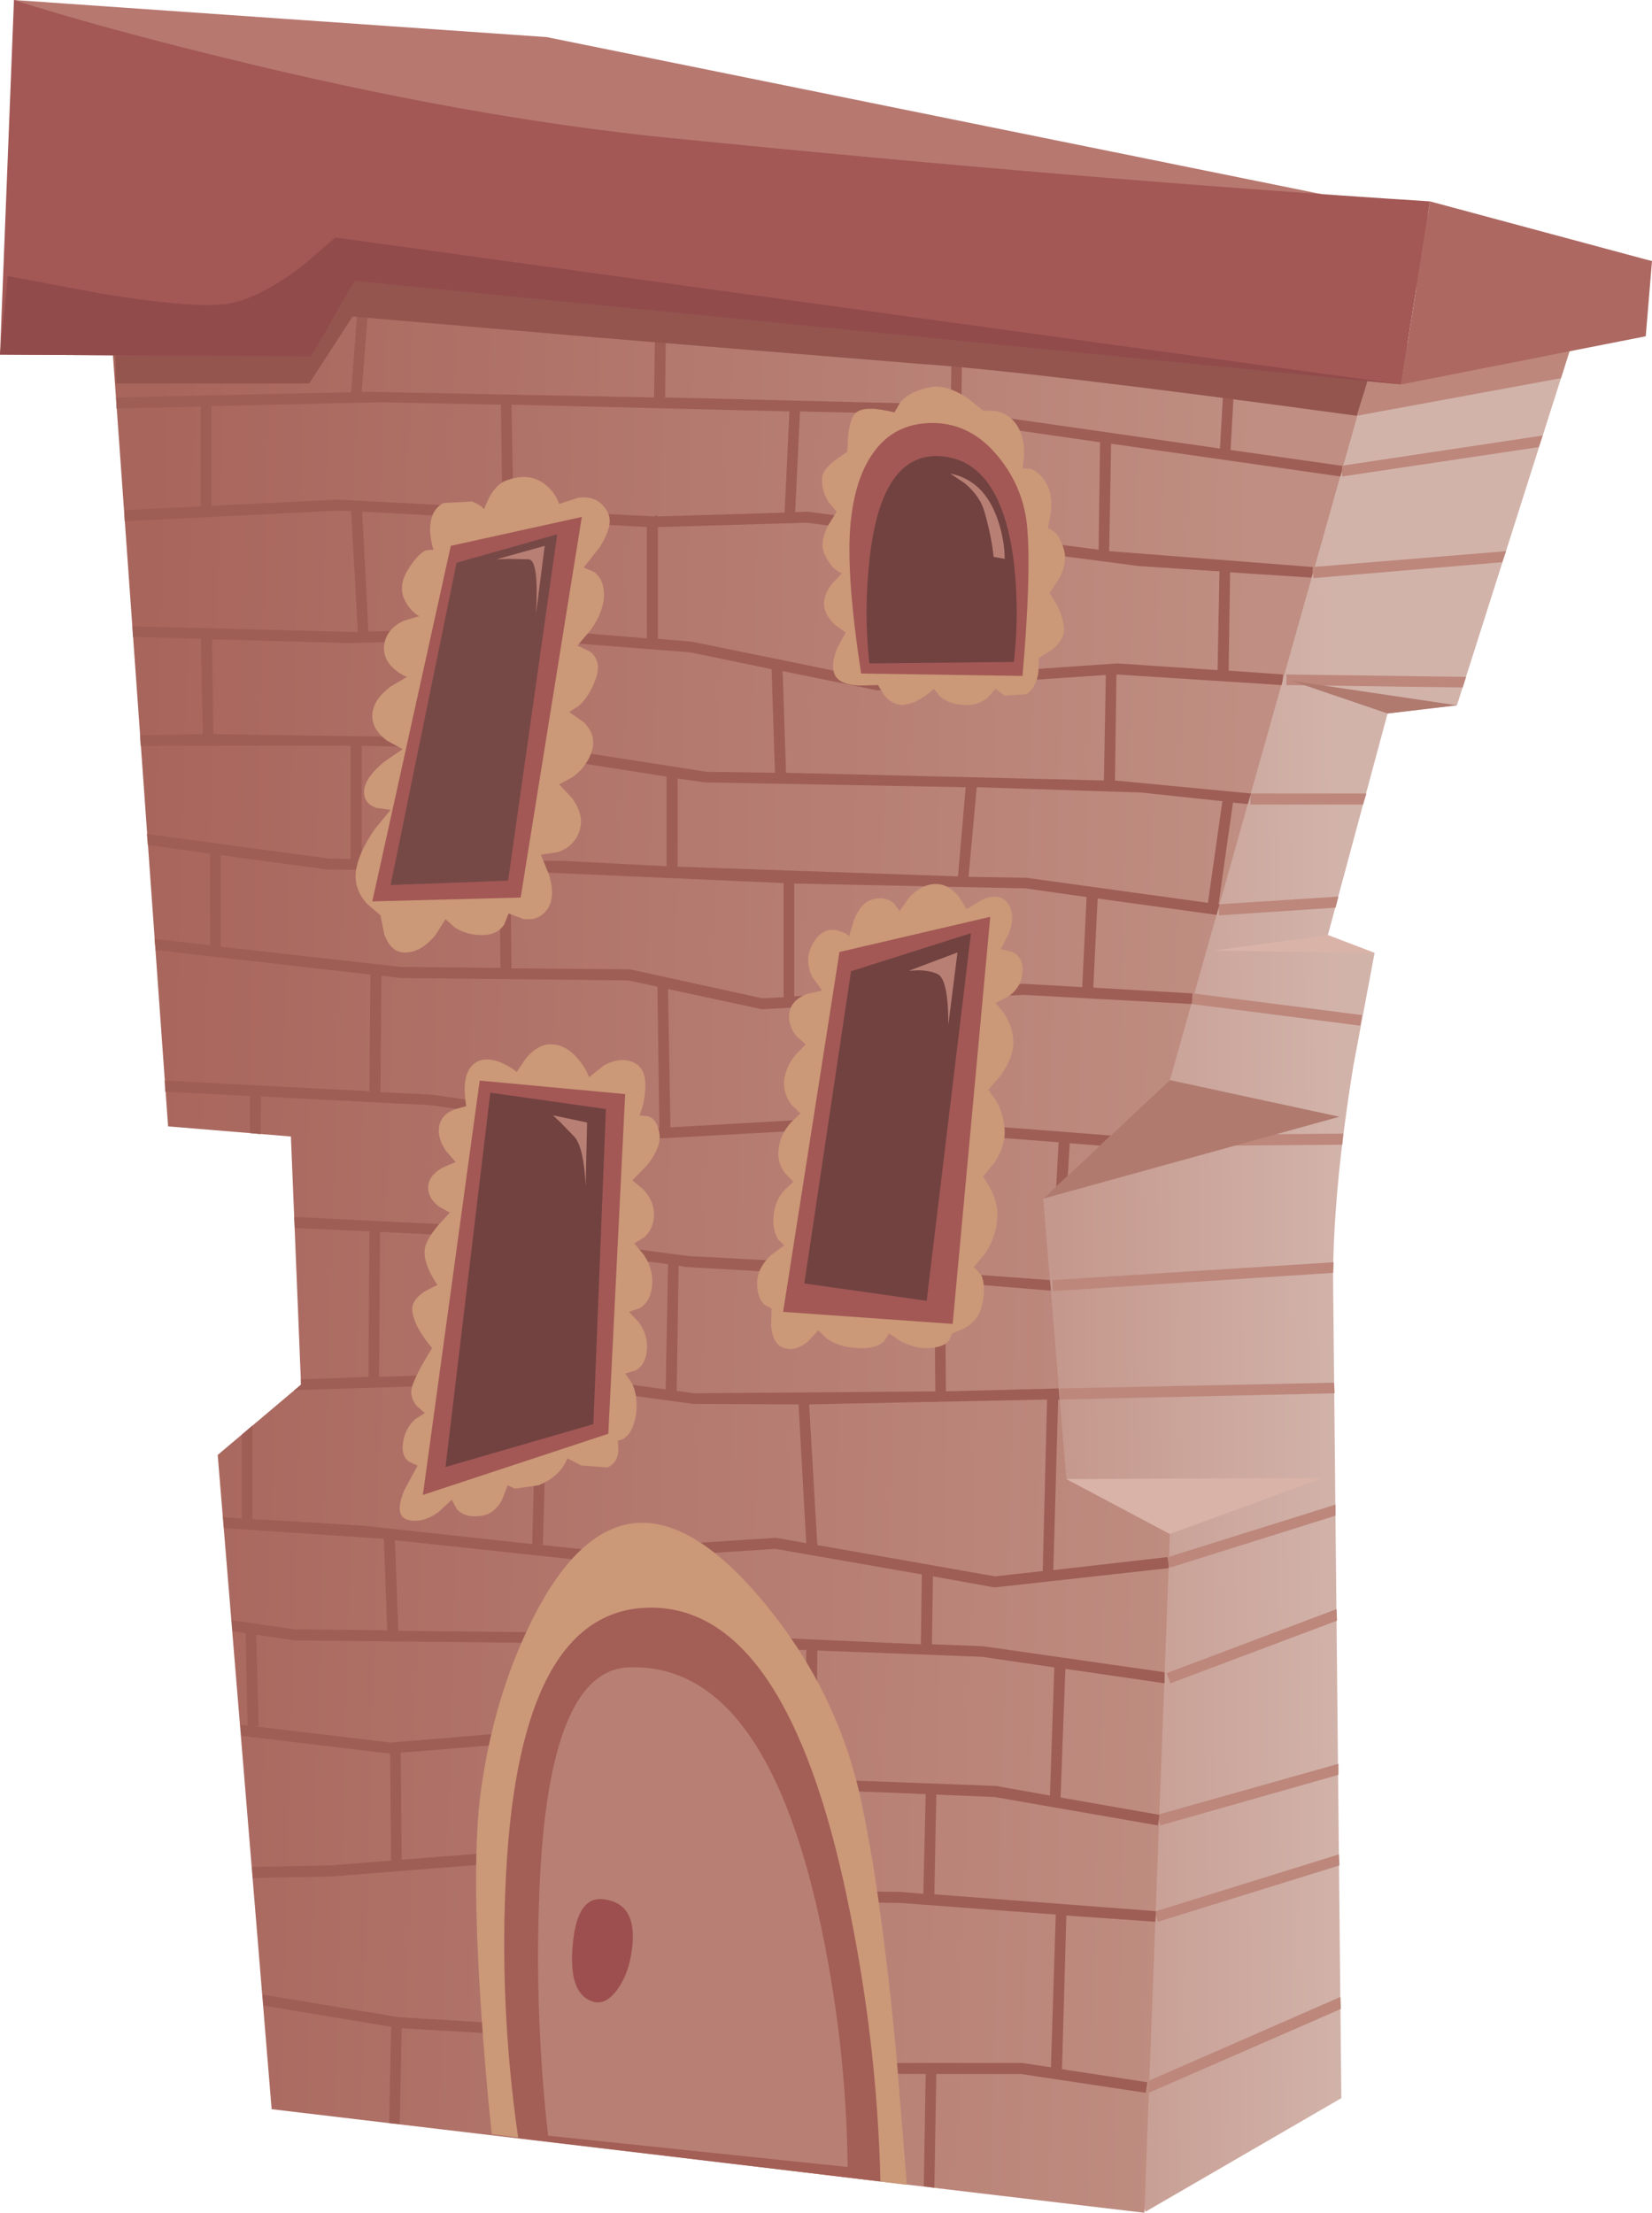 <?xml version="1.0" encoding="UTF-8" standalone="no"?>
<svg xmlns:xlink="http://www.w3.org/1999/xlink" height="229.65px" width="171.5px" xmlns="http://www.w3.org/2000/svg">
  <g transform="matrix(1.0, 0.0, 0.0, 1.0, 0.0, 0.0)">
    <use height="229.65" transform="matrix(1.0, 0.0, 0.0, 1.0, 0.0, 0.0)" width="171.5" xlink:href="#shape0"/>
  </g>
  <defs>
    <g id="shape0" transform="matrix(1.0, 0.0, 0.0, 1.0, 0.0, 0.0)">
      <path d="M151.25 73.2 L144.05 74.05 137.85 97.05 142.7 98.9 140.5 110.6 Q138.3 124.15 138.4 133.5 L139.25 217.75 118.9 229.55 Q112.75 205.35 107.55 178.15 97.1 123.85 101.9 109.05 106.7 94.3 125.65 63.8 135.15 48.5 143.65 36.2 L163.85 33.6 151.25 73.2" fill="url(#gradient0)" fill-rule="evenodd" stroke="none"/>
      <path d="M139.35 49.45 L139.2 48.35 160.15 45.2 159.75 46.4 139.35 49.45" fill="#bd877c" fill-rule="evenodd" stroke="none"/>
      <path d="M133.55 71.1 L133.55 70.0 152.2 70.25 151.85 71.35 133.55 71.1" fill="#bd877c" fill-rule="evenodd" stroke="none"/>
      <path d="M136.35 60.0 L136.25 58.85 156.35 57.2 155.95 58.35 136.35 60.0" fill="#bd877c" fill-rule="evenodd" stroke="none"/>
      <path d="M129.8 83.5 L129.8 82.35 141.85 82.35 141.5 83.5 129.8 83.5" fill="#bd877c" fill-rule="evenodd" stroke="none"/>
      <path d="M126.55 95.0 L126.5 93.85 138.95 93.05 138.65 94.2 126.55 95.0" fill="#bd877c" fill-rule="evenodd" stroke="none"/>
      <path d="M139.45 117.65 L139.35 118.8 114.55 119.0 114.55 117.85 139.45 117.65" fill="#bd877c" fill-rule="evenodd" stroke="none"/>
      <path d="M123.7 104.2 L123.85 103.1 141.4 105.35 141.2 106.45 123.7 104.2" fill="#bd877c" fill-rule="evenodd" stroke="none"/>
      <path d="M138.5 143.5 L138.55 144.6 110.05 145.25 110.0 144.1 138.5 143.5" fill="#bd877c" fill-rule="evenodd" stroke="none"/>
      <path d="M138.45 131.0 L138.4 132.1 109.3 134.0 109.25 132.85 138.45 131.0" fill="#bd877c" fill-rule="evenodd" stroke="none"/>
      <path d="M121.45 162.7 L121.1 161.65 138.65 156.15 138.65 157.3 121.45 162.7" fill="#bd877c" fill-rule="evenodd" stroke="none"/>
      <path d="M138.75 167.0 L138.8 168.2 121.5 174.7 121.1 173.65 138.75 167.0" fill="#bd877c" fill-rule="evenodd" stroke="none"/>
      <path d="M120.45 189.45 L120.15 188.35 138.95 183.05 138.95 184.2 120.45 189.45" fill="#bd877c" fill-rule="evenodd" stroke="none"/>
      <path d="M139.0 192.45 L139.05 193.6 120.2 199.45 119.85 198.4 139.0 192.45" fill="#bd877c" fill-rule="evenodd" stroke="none"/>
      <path d="M139.15 207.25 L139.2 208.5 119.25 217.2 118.8 216.15 139.15 207.25" fill="#bd877c" fill-rule="evenodd" stroke="none"/>
      <path d="M162.95 36.4 L162.05 39.25 140.85 43.15 143.1 35.65 162.95 36.4" fill="#bd877c" fill-rule="evenodd" stroke="none"/>
      <path d="M17.45 116.9 L10.75 23.25 145.2 27.95 121.45 112.1 108.3 124.4 110.7 153.5 121.45 159.2 118.8 229.65 28.2 218.9 22.6 151.0 31.25 143.7 30.2 117.95 17.45 116.9" fill="url(#gradient1)" fill-rule="evenodd" stroke="none"/>
      <path d="M109.45 173.05 L101.95 171.95 84.85 171.3 84.75 184.65 103.4 185.35 109.0 186.35 109.45 173.05 M108.7 145.25 L84.0 145.75 84.85 160.35 103.3 163.6 108.25 163.05 108.7 145.25 M55.85 170.5 L56.1 179.65 83.6 184.6 83.7 171.25 55.85 170.5 M72.7 195.2 L75.85 196.1 93.55 196.35 95.85 196.55 96.1 186.2 83.45 185.7 72.4 183.75 72.7 195.2 M41.7 193.0 L59.85 191.6 71.6 194.9 71.25 183.5 55.75 180.75 41.6 181.9 41.7 193.0 M71.1 161.35 L71.0 169.55 95.6 170.65 95.7 163.4 80.5 160.75 71.1 161.35 M69.85 169.55 L69.95 161.4 61.0 162.0 41.0 159.85 41.35 169.25 69.85 169.55 M30.55 170.25 L26.6 169.65 26.85 179.15 26.3 179.15 40.55 180.85 54.95 179.65 54.75 170.5 30.55 170.25 M68.45 118.15 L56.85 116.5 56.75 128.4 71.35 130.35 82.5 130.95 82.95 117.35 68.45 118.15 M71.95 145.7 L56.85 143.65 56.35 160.3 55.85 160.3 61.05 160.85 80.55 159.6 83.7 160.15 82.9 145.75 71.95 145.7 M69.1 144.2 L69.35 131.2 46.7 128.2 39.45 127.85 39.35 142.9 55.6 142.35 69.1 144.2 M70.25 144.35 L72.05 144.6 97.1 144.4 97.0 132.95 71.25 131.5 70.45 131.35 70.25 144.35 M65.4 100.6 L79.1 103.6 81.35 103.5 81.35 91.65 53.0 90.4 53.1 100.5 65.4 100.6 M68.45 117.05 L68.25 102.4 65.2 101.75 41.55 101.5 39.6 101.25 39.5 113.35 44.8 113.6 68.45 117.05 M69.35 102.65 L69.6 117.0 89.75 115.85 97.5 116.45 98.05 103.7 79.0 104.75 78.9 104.7 69.35 102.65 M80.1 69.45 L71.65 67.7 53.65 66.3 53.5 77.0 73.35 80.1 80.45 80.2 80.1 69.45 M22.9 88.75 L22.9 98.25 41.6 100.35 51.95 100.45 51.85 90.4 34.05 90.25 22.9 88.75 M37.55 77.4 L37.55 89.15 58.55 89.35 69.2 89.9 69.2 80.6 50.7 77.7 37.55 77.4 M36.3 66.75 L22.0 66.35 22.15 76.2 50.8 76.6 52.35 76.85 52.5 66.25 36.3 66.75 M37.6 53.1 L38.25 65.55 53.65 65.1 53.65 65.15 67.15 66.25 67.15 54.7 37.6 53.1 M39.5 41.75 L21.95 42.15 21.95 52.5 35.0 51.85 52.15 52.75 52.0 42.0 39.5 41.75 M81.45 53.2 L81.95 42.7 53.1 42.0 53.3 52.85 68.0 53.6 68.1 53.45 68.25 53.6 81.45 53.2 M112.8 93.1 L106.45 92.2 82.45 91.7 82.45 103.4 106.25 102.1 112.35 102.45 112.8 93.1 M118.45 82.25 L101.4 81.7 100.55 91.0 106.55 91.1 125.4 93.7 126.9 83.15 118.45 82.25 M99.45 90.95 L100.25 81.7 73.2 81.2 70.35 80.8 70.35 89.95 99.45 90.95 M101.0 56.5 L83.75 54.25 68.3 54.7 68.3 66.3 71.85 66.6 91.2 70.55 99.7 69.95 101.0 56.5 M91.05 71.65 L81.25 69.65 81.6 80.2 114.6 81.0 114.8 70.05 91.05 71.65 M118.25 58.75 L102.15 56.65 100.85 69.9 116.0 68.85 126.4 69.55 126.6 59.3 118.25 58.75 M114.2 45.9 L93.7 42.95 83.05 42.7 82.55 53.15 83.8 53.1 114.05 57.05 114.2 45.9 M126.65 46.55 L127.35 34.15 128.45 34.2 127.75 46.7 139.35 48.35 139.3 48.9 139.15 49.45 115.35 46.05 115.15 57.2 136.3 58.85 136.25 59.6 136.15 59.95 127.7 59.4 127.55 69.6 133.2 70.0 133.15 70.65 133.05 71.1 115.9 70.0 115.75 81.0 129.85 82.35 129.85 82.4 129.55 83.45 128.0 83.3 126.5 93.85 126.6 93.85 126.3 94.95 113.95 93.25 113.5 102.5 123.8 103.1 123.75 103.95 123.7 104.2 106.25 103.25 99.2 103.6 98.6 116.55 115.35 117.85 114.2 118.9 111.05 118.65 110.85 122.05 109.65 123.15 109.9 118.55 89.75 117.0 84.05 117.3 83.6 131.0 109.0 132.85 109.1 133.95 98.1 133.05 98.2 144.4 109.9 144.1 110.0 145.25 109.85 145.25 109.35 162.95 121.2 161.6 121.35 162.55 121.3 162.75 103.25 164.75 96.85 163.6 96.75 170.65 102.05 170.85 120.9 173.55 120.9 174.7 110.6 173.2 110.1 186.55 120.35 188.35 120.35 188.5 120.2 189.45 103.25 186.5 97.2 186.25 97.0 196.6 120.0 198.35 119.95 199.45 110.7 198.8 110.25 214.75 119.1 216.1 118.95 217.2 106.0 215.25 97.2 215.25 97.0 227.05 95.9 226.9 96.1 215.25 87.2 215.2 66.2 211.95 41.7 210.5 41.5 220.45 40.4 220.35 40.6 210.35 27.35 208.15 27.25 207.0 41.4 209.35 66.3 210.85 87.35 214.1 106.1 214.1 109.1 214.55 109.6 198.7 93.5 197.5 75.65 197.2 59.75 192.75 34.35 194.75 26.25 194.9 26.15 193.75 34.25 193.6 40.6 193.1 40.5 182.0 25.05 180.15 24.95 179.0 25.7 179.1 25.5 169.5 24.15 169.3 24.05 168.15 30.6 169.1 40.2 169.2 39.85 159.7 23.25 158.6 23.15 157.45 25.1 157.6 25.1 148.9 26.2 147.95 26.2 157.65 37.8 158.35 55.25 160.25 55.7 143.5 31.25 144.25 30.5 144.35 31.25 143.7 31.25 143.15 38.25 142.9 38.35 127.8 30.6 127.45 30.55 126.3 46.8 127.1 55.6 128.25 55.7 116.3 44.7 114.7 27.1 113.8 27.05 117.7 25.95 117.6 25.95 113.75 17.15 113.3 17.1 112.15 38.35 113.25 38.45 101.15 16.15 98.6 16.05 97.45 21.8 98.1 21.8 88.6 15.35 87.7 15.25 86.55 34.1 89.1 36.4 89.15 36.4 77.4 14.6 77.4 14.55 76.3 21.05 76.2 20.85 66.3 13.8 66.1 13.75 65.0 37.15 65.6 36.45 53.05 35.0 53.0 12.95 54.1 12.9 52.95 20.85 52.55 20.85 42.2 12.1 42.4 12.05 41.25 36.45 40.7 37.55 26.45 38.65 26.5 37.55 40.65 67.9 41.25 68.1 27.2 69.2 27.25 69.05 41.25 93.8 41.85 98.7 42.55 98.85 30.95 99.95 31.0 99.8 42.7 126.65 46.55" fill="#9e5e56" fill-rule="evenodd" stroke="none"/>
      <path d="M130.9 26.85 L141.95 39.6 140.85 43.15 Q106.7 38.5 95.3 37.75 L61.65 35.0 36.6 32.85 32.1 39.8 12.05 39.8 11.85 32.3 30.6 19.75 130.9 26.85" fill="#93554e" fill-rule="evenodd" stroke="none"/>
      <path d="M79.55 166.6 Q87.1 175.85 89.45 187.15 91.45 196.55 93.0 212.6 L94.15 226.75 51.05 221.5 Q50.4 215.45 49.9 208.0 48.95 193.1 49.9 186.05 51.2 176.3 55.15 168.3 59.8 158.9 65.65 158.1 71.95 157.3 79.55 166.6" fill="#cb9878" fill-rule="evenodd" stroke="none"/>
      <path d="M62.65 110.6 Q64.45 109.6 65.85 110.3 67.25 111.0 66.95 113.45 66.85 114.65 66.4 115.75 L67.3 115.85 Q68.25 116.2 68.45 117.6 68.7 119.0 67.2 120.9 L65.65 122.5 66.8 123.45 Q67.9 124.65 67.9 126.05 67.9 127.45 66.9 128.4 L65.85 129.05 66.85 130.25 Q67.85 131.75 67.7 133.35 67.6 135.0 66.45 135.75 L65.3 136.15 66.3 137.2 Q67.3 138.55 67.15 140.1 67.05 141.65 65.95 142.25 L64.9 142.55 65.6 143.55 Q66.25 144.9 66.05 146.65 65.8 148.45 64.95 149.15 64.55 149.5 64.15 149.5 L64.2 150.6 Q64.1 151.85 63.05 152.3 L60.35 152.1 58.9 151.35 Q58.15 153.25 55.9 154.15 L53.45 154.5 52.7 154.15 52.1 155.7 Q51.25 157.25 49.7 157.35 48.2 157.5 47.4 156.6 L46.9 155.65 45.55 156.9 Q43.95 158.1 42.4 157.75 40.85 157.4 41.95 154.7 L43.35 152.1 42.45 151.7 Q41.6 151.05 41.85 149.65 42.05 148.25 43.1 147.3 L44.1 146.65 43.25 145.9 Q42.45 144.9 42.8 143.85 43.15 142.8 44.05 141.25 L44.85 139.9 Q42.95 137.65 42.8 136.0 42.7 134.95 44.05 134.05 L45.4 133.35 Q43.9 131.1 44.1 129.6 44.25 128.65 45.5 127.15 L46.7 125.85 45.6 125.25 Q44.45 124.4 44.45 123.25 44.45 122.05 45.9 121.2 L47.3 120.6 46.3 119.45 Q45.35 118.05 45.6 116.85 45.8 115.7 47.15 115.15 L48.4 114.8 Q47.9 111.85 48.95 110.65 50.0 109.5 51.95 110.25 52.9 110.65 53.65 111.25 L54.55 109.9 Q55.65 108.55 56.85 108.4 58.6 108.2 60.05 109.95 60.8 110.85 61.15 111.8 L62.65 110.6" fill="#cb9878" fill-rule="evenodd" stroke="none"/>
      <path d="M84.4 97.9 Q85.35 96.25 86.85 96.55 87.6 96.7 88.15 97.15 L88.65 95.5 Q89.35 93.75 90.4 93.4 91.8 92.95 92.75 93.7 L93.4 94.55 94.35 93.2 Q95.55 91.85 96.95 91.75 98.35 91.65 99.5 93.0 L100.35 94.35 102.0 93.35 Q103.85 92.6 104.65 93.8 105.45 94.95 104.75 96.85 L103.9 98.5 105.1 98.8 Q106.3 99.4 106.15 100.9 106.05 102.45 104.7 103.4 L103.35 104.1 104.3 105.25 Q105.2 106.7 105.2 108.25 105.2 109.75 103.9 111.6 L102.6 113.1 103.4 114.2 Q104.2 115.6 104.3 117.25 104.4 118.9 103.25 120.65 L102.05 122.1 102.8 123.3 Q103.55 124.75 103.55 126.05 103.55 128.05 102.35 130.0 L101.1 131.5 101.85 132.3 Q102.45 133.6 101.85 135.8 101.5 137.05 100.15 137.85 L98.85 138.4 98.55 139.1 Q98.0 139.8 96.6 139.9 95.2 140.05 93.6 139.25 L92.3 138.4 91.75 139.25 Q90.8 140.05 88.9 139.9 87.05 139.8 85.8 138.9 L84.95 138.05 83.9 139.2 Q82.6 140.3 81.4 139.9 80.25 139.55 80.05 137.65 L80.1 135.8 79.35 135.4 Q78.6 134.7 78.6 133.15 78.6 131.65 80.0 130.3 L81.4 129.25 80.8 128.65 Q80.2 127.75 80.3 126.25 80.4 124.7 81.4 123.55 L82.35 122.65 81.45 121.7 Q80.6 120.5 80.85 119.1 81.05 117.7 82.1 116.5 L83.1 115.55 82.2 114.7 Q81.3 113.55 81.4 112.15 81.55 110.75 82.6 109.45 L83.65 108.4 82.65 107.5 Q81.75 106.35 81.95 105.05 82.2 103.75 83.8 103.15 L85.35 102.8 84.3 101.35 Q83.45 99.55 84.4 97.9" fill="#cb9878" fill-rule="evenodd" stroke="none"/>
      <path d="M96.8 40.15 Q98.3 39.95 100.35 41.25 L102.05 42.6 103.25 42.65 Q104.6 42.85 105.4 43.9 106.7 45.6 106.15 48.6 L106.95 48.65 Q107.9 48.95 108.6 50.1 109.3 51.3 109.1 53.15 L108.8 54.8 109.4 55.15 Q110.1 55.75 110.45 57.05 110.85 58.35 109.95 60.05 L108.95 61.55 109.65 62.65 Q110.35 63.95 110.45 65.1 110.6 66.3 109.25 67.4 L107.85 68.3 107.8 69.75 Q107.6 71.35 106.55 72.05 L104.3 72.2 103.35 71.5 102.55 72.4 Q101.5 73.3 99.95 73.15 98.45 73.05 97.55 72.25 L96.95 71.5 Q95.1 73.15 93.6 73.15 92.65 73.15 91.8 72.15 L91.15 71.1 89.2 71.15 Q87.1 71.05 86.65 70.0 86.2 68.95 86.95 67.2 L87.8 65.65 86.75 64.9 Q85.65 63.9 85.55 62.85 85.45 61.8 86.4 60.55 L87.4 59.5 Q86.3 59.1 85.55 57.4 85.1 56.35 85.9 54.65 L86.85 53.1 86.05 52.15 Q85.25 50.95 85.35 49.55 85.4 48.75 86.7 47.75 L87.95 46.9 88.05 45.15 Q88.3 43.25 88.9 42.8 89.85 42.05 92.85 42.8 L93.5 41.7 Q94.6 40.5 96.8 40.15" fill="#cb9878" fill-rule="evenodd" stroke="none"/>
      <path d="M64.9 113.55 L63.15 148.8 43.9 155.15 49.8 112.15 64.9 113.55" fill="#a35855" fill-rule="evenodd" stroke="none"/>
      <path d="M87.15 98.8 L102.8 95.15 98.9 137.4 81.3 136.15 87.15 98.8" fill="#a35855" fill-rule="evenodd" stroke="none"/>
      <path d="M39.9 97.0 L39.5 95.0 38.1 93.8 Q36.7 92.25 36.95 90.35 37.25 88.45 38.9 86.05 L40.55 84.05 39.1 83.85 Q37.7 83.4 37.8 82.0 37.95 80.65 39.9 79.05 L41.8 77.75 40.15 76.85 Q38.55 75.65 38.65 74.1 38.8 72.55 40.55 71.25 L42.25 70.25 Q41.55 70.0 40.95 69.45 39.65 68.35 39.9 66.8 40.2 65.25 41.85 64.45 L43.5 63.95 Q42.75 63.5 42.25 62.7 41.2 61.1 42.25 59.3 43.3 57.5 44.25 57.1 L45.0 57.05 Q44.7 56.15 44.65 55.1 44.6 52.95 46.05 52.2 L49.0 52.05 Q49.8 52.35 50.25 52.8 L50.8 51.6 Q51.5 50.35 52.35 49.95 55.0 48.85 56.8 50.45 57.7 51.25 58.05 52.3 L60.05 51.65 Q62.2 51.4 63.1 53.2 63.75 54.45 62.25 56.8 L60.6 58.9 61.65 59.35 Q62.7 60.1 62.7 61.75 62.7 63.4 61.35 65.35 L59.95 67.0 61.3 67.65 Q62.5 68.65 61.85 70.45 61.2 72.25 60.1 73.25 L59.1 73.9 60.6 74.95 Q61.95 76.3 61.45 77.95 60.9 79.6 59.45 80.65 L58.05 81.4 59.4 82.85 Q60.7 84.65 60.15 86.25 59.6 87.9 57.85 88.45 L56.15 88.7 57.0 90.8 Q57.7 93.1 56.8 94.4 55.85 95.65 54.25 95.35 L52.8 94.8 52.35 95.95 Q51.6 97.05 50.05 97.05 48.45 97.05 47.2 96.25 L46.25 95.4 45.2 97.05 Q43.8 98.75 42.25 98.85 40.65 99.0 39.9 97.0" fill="#cb9878" fill-rule="evenodd" stroke="none"/>
      <path d="M46.8 56.65 L60.4 53.65 54.05 93.15 38.65 93.55 46.8 56.65" fill="#a35855" fill-rule="evenodd" stroke="none"/>
      <path d="M47.4 58.4 L57.85 55.45 52.75 91.4 40.55 91.85 47.4 58.4" fill="#774946" fill-rule="evenodd" stroke="none"/>
      <path d="M96.8 43.9 Q100.9 43.9 103.8 47.6 106.35 50.85 106.65 54.9 107.05 59.8 106.15 70.15 L89.4 69.9 Q87.8 59.55 88.3 54.3 88.75 49.75 90.55 47.15 92.75 43.9 96.8 43.9" fill="#a35855" fill-rule="evenodd" stroke="none"/>
      <path d="M90.25 68.85 Q89.65 63.3 90.3 57.8 91.55 46.85 97.75 47.35 103.95 47.9 105.25 58.35 105.85 63.6 105.25 68.7 L90.25 68.85" fill="#714240" fill-rule="evenodd" stroke="none"/>
      <path d="M67.85 166.85 Q81.65 167.15 87.9 196.8 91.05 211.65 91.4 226.4 L53.8 221.9 Q51.8 208.05 52.55 194.25 54.05 166.6 67.85 166.85" fill="#a35e56" fill-rule="evenodd" stroke="none"/>
      <path d="M65.2 173.05 Q79.1 172.45 84.95 198.6 87.85 211.7 88.0 224.9 L56.9 221.65 Q55.55 209.65 55.95 197.6 56.65 173.45 65.2 173.05" fill="#b87f74" fill-rule="evenodd" stroke="none"/>
      <path d="M65.5 203.0 Q65.1 205.15 64.0 206.6 62.85 208.1 61.6 207.75 59.0 207.0 59.45 201.95 59.85 196.9 62.5 197.1 66.5 197.45 65.5 203.0" fill="#9d4f4f" fill-rule="evenodd" stroke="none"/>
      <path d="M96.2 135.0 L83.5 133.2 88.35 100.8 100.8 96.85 96.2 135.0" fill="#714240" fill-rule="evenodd" stroke="none"/>
      <path d="M50.9 113.4 L62.9 115.1 61.6 147.8 46.25 152.25 50.9 113.4" fill="#714240" fill-rule="evenodd" stroke="none"/>
      <path d="M1.45 0.0 L56.75 3.85 171.5 27.1 127.45 31.95 Q99.45 28.95 69.7 23.5 10.2 12.5 1.45 0.0" fill="#b77870" fill-rule="evenodd" stroke="none"/>
      <path d="M148.45 20.9 L145.45 39.9 36.55 28.7 32.3 37.0 0.0 36.8 1.45 0.0 Q10.05 2.75 22.9 5.9 48.6 12.25 69.85 14.35 112.3 18.6 148.45 20.9" fill="#a35855" fill-rule="evenodd" stroke="none"/>
      <path d="M170.85 34.9 L145.45 39.9 148.45 20.9 171.5 27.1 170.85 34.9" fill="#ad6862" fill-rule="evenodd" stroke="none"/>
      <path d="M151.25 73.2 L144.05 74.05 134.05 70.65 151.25 73.2" fill="#b07a6f" fill-rule="evenodd" stroke="none"/>
      <path d="M108.3 124.4 L121.45 112.1 139.05 115.9 108.3 124.4" fill="#b07a6f" fill-rule="evenodd" stroke="none"/>
      <path d="M142.7 98.9 L126.05 98.65 137.85 97.05 142.7 98.9" fill="#dab3a8" fill-rule="evenodd" stroke="none"/>
      <path d="M110.7 153.5 L137.3 153.4 121.45 159.2 110.7 153.5" fill="#dab3a8" fill-rule="evenodd" stroke="none"/>
      <path d="M51.55 58.05 L56.55 56.65 55.65 63.65 Q55.95 58.15 54.9 58.05 L52.8 58.0 51.55 58.05" fill="#b87f74" fill-rule="evenodd" stroke="none"/>
      <path d="M103.6 54.0 Q104.3 56.1 104.3 58.0 L103.15 57.8 Q102.95 55.75 102.2 53.1 101.75 51.5 100.15 50.15 L98.65 49.15 Q102.2 49.85 103.6 54.0" fill="#b87f74" fill-rule="evenodd" stroke="none"/>
      <path d="M94.35 100.75 L99.4 98.85 98.45 106.35 Q98.45 101.65 97.35 101.1 96.65 100.75 95.4 100.7 L94.35 100.75" fill="#b87f74" fill-rule="evenodd" stroke="none"/>
      <path d="M57.4 115.75 L60.95 116.5 60.8 123.05 Q60.6 119.1 59.65 118.0 L58.15 116.45 57.4 115.75" fill="#b87f74" fill-rule="evenodd" stroke="none"/>
      <path d="M0.8 28.65 L10.7 30.5 Q21.2 32.2 24.3 31.4 27.45 30.6 31.45 27.55 L34.8 24.65 145.45 39.9 36.8 29.15 32.3 37.0 0.0 36.8 0.8 28.65" fill="#924b4b" fill-rule="evenodd" stroke="none"/>
    </g>
    <linearGradient gradientTransform="matrix(0.018, -2.0E-4, -2.0E-4, -0.018, 124.6, 131.75)" gradientUnits="userSpaceOnUse" id="gradient0" spreadMethod="pad" x1="-819.2" x2="819.2">
      <stop offset="0.0" stop-color="#c5988d"/>
      <stop offset="1.0" stop-color="#d2b3aa"/>
    </linearGradient>
    <linearGradient gradientTransform="matrix(0.07, 0.002, 0.002, -0.07, 70.95, 126.6)" gradientUnits="userSpaceOnUse" id="gradient1" spreadMethod="pad" x1="-819.2" x2="819.2">
      <stop offset="0.0" stop-color="#a8655c"/>
      <stop offset="1.0" stop-color="#c08e82"/>
    </linearGradient>
  </defs>
</svg>
